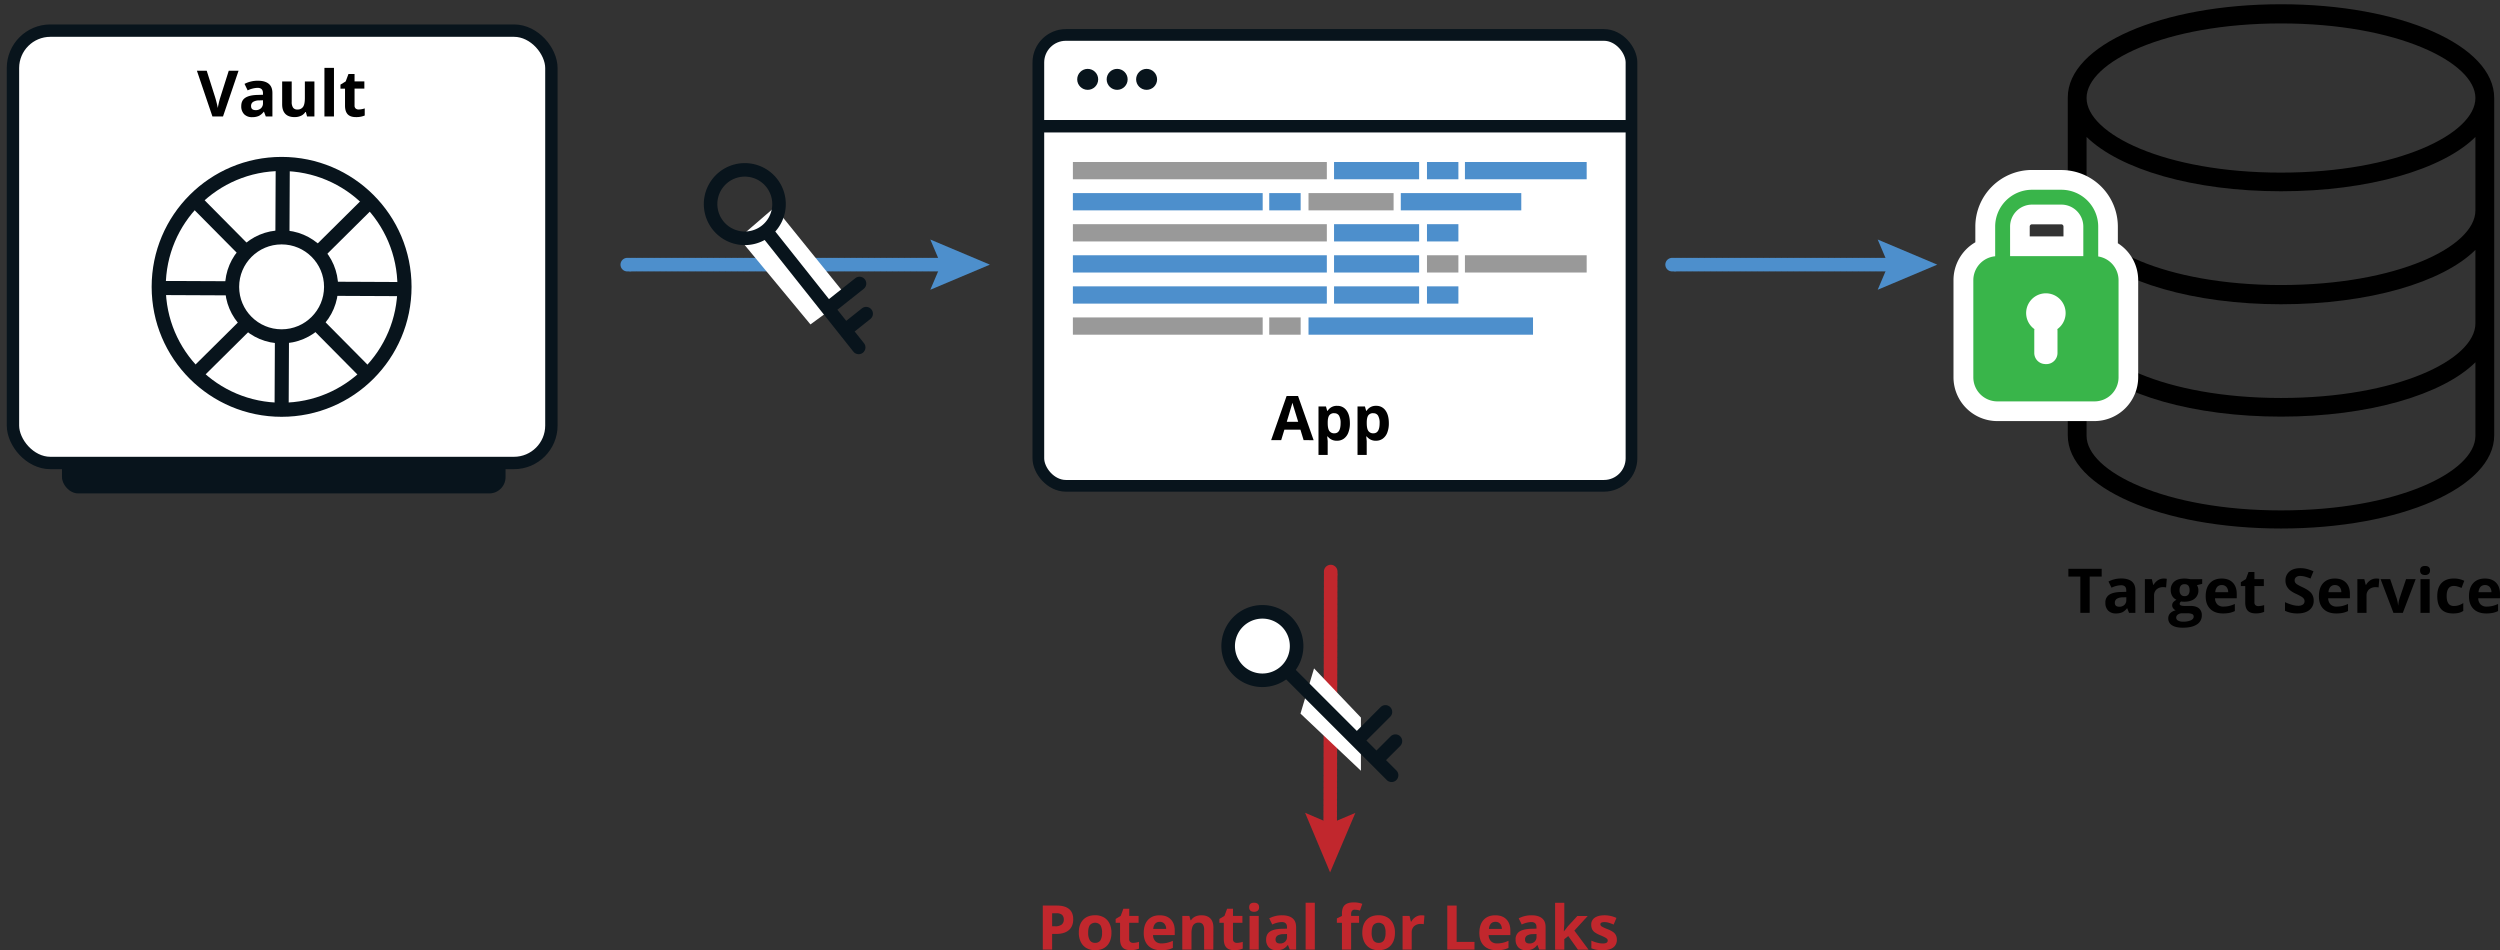 <svg id="Layer_1" data-name="Layer 1" xmlns="http://www.w3.org/2000/svg" viewBox="0 0 2026.63 770.29"><rect x="0" y="0" width="2026.63" height="770.29" fill="#333333" stroke="none"/><defs><style>.cls-1{fill:#c1272d;}.cls-2{fill:#08141c;}.cls-14,.cls-3,.cls-4,.cls-7{fill:#fff;}.cls-14,.cls-15,.cls-3,.cls-4,.cls-5{stroke:#08141c;}.cls-10,.cls-11,.cls-13,.cls-14,.cls-15,.cls-3,.cls-4,.cls-5,.cls-8,.cls-9{stroke-miterlimit:10;}.cls-3{stroke-width:10.04px;}.cls-4,.cls-5{stroke-width:11.43px;}.cls-10,.cls-11,.cls-13,.cls-15,.cls-5,.cls-8,.cls-9{fill:none;}.cls-6{fill:#39b54a;}.cls-8,.cls-9{stroke:#c1272d;}.cls-10,.cls-11,.cls-13,.cls-8,.cls-9{stroke-linecap:round;stroke-width:11px;}.cls-9{stroke-dasharray:3.2 1.6;}.cls-10,.cls-11,.cls-13{stroke:#4d8fcc;}.cls-11{stroke-dasharray:3.19 1.6;}.cls-12{fill:#4d8fcc;}.cls-13{stroke-dasharray:3.22 1.61;}.cls-14{stroke-width:9.48px;}.cls-15{stroke-width:10.09px;}.cls-16{fill:#999;}</style></defs><title>traditional_architecture_2</title><path d="M1849.09,3.44C1752,3.44,1676.24,36.7,1676.24,79V352.86c0,42.33,76.19,75.58,172.85,75.58s172.85-33.25,172.85-75.58V79.46C2021.94,36.7,1946.18,3.44,1849.09,3.44ZM2006.7,353.29c0,29.37-63.57,60.47-157.61,60.47s-157.61-31.53-157.61-60.47v-59.6c26.56,26.34,86.64,44.05,157.61,44.05S1980.14,320,2006.7,293.69Zm0-91.13c0,29.37-63.57,60.46-157.61,60.46s-157.61-31.52-157.61-60.46v-60c26.56,26.35,86.64,44.49,157.61,44.49s131.05-17.71,157.61-44.06Zm0-91.57c0,29.37-63.57,60.47-157.61,60.47s-157.61-31.53-157.61-60.47V111c27,26.35,86.64,44.05,157.61,44.05s131.05-17.7,157.61-44Zm-157.61-30.66c-94.48,0-157.61-31.53-157.61-60.47S1755,19,1849.09,19,2006.7,50.52,2006.7,79.46,1943.57,139.93,1849.09,139.93Z"/><path d="M1694,496.8h-7.57V467.4h-9.69v-6.3h27v6.3H1694Z"/><path d="M1725.9,496.8l-1.45-3.71h-.19a10.91,10.91,0,0,1-3.87,3.28,12.53,12.53,0,0,1-5.19.92A8.39,8.39,0,0,1,1709,495a8.66,8.66,0,0,1-2.26-6.4,7.2,7.2,0,0,1,3-6.4q3-2.07,9.17-2.29l4.74-.14v-1.2q0-4.16-4.25-4.15a19.36,19.36,0,0,0-7.69,2l-2.47-5a22.13,22.13,0,0,1,10.45-2.47c3.67,0,6.47.8,8.43,2.39s2.93,4,2.93,7.28V496.8Zm-2.2-12.65-2.88.1a9.35,9.35,0,0,0-4.84,1.17,3.7,3.7,0,0,0-1.58,3.27q0,3.15,3.61,3.15a5.72,5.72,0,0,0,4.14-1.49,5.23,5.23,0,0,0,1.55-4Z"/><path d="M1754,469a11.8,11.8,0,0,1,2.51.22l-.56,7a8.7,8.7,0,0,0-2.2-.24,7.89,7.89,0,0,0-5.55,1.83,6.61,6.61,0,0,0-2,5.13V496.8h-7.45V469.5h5.64l1.1,4.59h.37a10.25,10.25,0,0,1,3.43-3.7A8.48,8.48,0,0,1,1754,469Z"/><path d="M1785.22,469.5v3.79l-4.27,1.1a7.43,7.43,0,0,1,1.17,4.1,8.29,8.29,0,0,1-3.06,6.85c-2,1.63-4.88,2.45-8.51,2.45l-1.34-.07-1.1-.13a2.48,2.48,0,0,0-1.15,2c0,1.07,1.37,1.61,4.1,1.61h4.64c3,0,5.28.64,6.85,1.93a6.88,6.88,0,0,1,2.35,5.66,8.4,8.4,0,0,1-4,7.42q-4,2.64-11.46,2.64-5.71,0-8.73-2a6.32,6.32,0,0,1-3-5.58,5.84,5.84,0,0,1,1.53-4.12,8.75,8.75,0,0,1,4.52-2.37,5.06,5.06,0,0,1-2-1.6,3.95,3.95,0,0,1,0-5,10.48,10.48,0,0,1,2.61-2,7.3,7.3,0,0,1-3.41-3,9.09,9.09,0,0,1-1.25-4.83,8.55,8.55,0,0,1,2.9-6.91q2.91-2.44,8.3-2.44a21,21,0,0,1,2.73.21q1.57.21,2,.3Zm-21.07,31.15a2.68,2.68,0,0,0,1.48,2.42,8.07,8.07,0,0,0,4.14.88,14.66,14.66,0,0,0,6.27-1.1c1.52-.73,2.27-1.73,2.27-3a2.12,2.12,0,0,0-1.34-2.12,10.82,10.82,0,0,0-4.15-.59H1769a5.86,5.86,0,0,0-3.43,1A3,3,0,0,0,1764.15,500.65Zm2.71-22.21a5.51,5.51,0,0,0,1,3.51,3.64,3.64,0,0,0,3.08,1.3A3.59,3.59,0,0,0,1774,482a5.69,5.69,0,0,0,1-3.51q0-4.94-4.06-4.93T1766.86,478.44Z"/><path d="M1802.07,497.29q-6.6,0-10.31-3.64t-3.71-10.3q0-6.87,3.43-10.61T1801,469q5.79,0,9,3.3t3.22,9.1V485h-17.6a7.17,7.17,0,0,0,1.88,4.95,6.59,6.59,0,0,0,4.93,1.78,20.54,20.54,0,0,0,4.66-.51,23.51,23.51,0,0,0,4.59-1.63v5.76a17.59,17.59,0,0,1-4.17,1.45A26.12,26.12,0,0,1,1802.07,497.29Zm-1-23a4.71,4.71,0,0,0-3.71,1.5,6.91,6.91,0,0,0-1.54,4.26h10.45a6.28,6.28,0,0,0-1.44-4.26A4.88,4.88,0,0,0,1801,474.29Z"/><path d="M1830.75,491.35a16.06,16.06,0,0,0,4.69-.85V496a16.67,16.67,0,0,1-6.83,1.25c-3,0-5.15-.76-6.51-2.26s-2-3.77-2-6.78V475.09h-3.56v-3.15l4.1-2.49,2.15-5.76h4.76v5.81h7.64v5.59h-7.64v13.16a2.91,2.91,0,0,0,.89,2.35A3.52,3.52,0,0,0,1830.75,491.35Z"/><path d="M1875.6,486.89a9.21,9.21,0,0,1-3.48,7.61q-3.48,2.79-9.68,2.79a22.73,22.73,0,0,1-10.1-2.15v-7a41.72,41.72,0,0,0,6.11,2.27,18.12,18.12,0,0,0,4.58.66,6.47,6.47,0,0,0,3.82-1,3.23,3.23,0,0,0,1.33-2.83,3.08,3.08,0,0,0-.59-1.87,6.66,6.66,0,0,0-1.72-1.57,45.44,45.44,0,0,0-4.62-2.42,21.93,21.93,0,0,1-4.91-2.95,11.08,11.08,0,0,1-2.61-3.3,9.41,9.41,0,0,1-1-4.39,9.23,9.23,0,0,1,3.21-7.45q3.21-2.71,8.88-2.71a21,21,0,0,1,5.31.66,36.48,36.48,0,0,1,5.28,1.86L1873,469a36.15,36.15,0,0,0-4.72-1.64,15.71,15.71,0,0,0-3.68-.46,4.88,4.88,0,0,0-3.29,1,3.29,3.29,0,0,0-1.15,2.61,3.24,3.24,0,0,0,.46,1.75,5,5,0,0,0,1.48,1.44,44.5,44.5,0,0,0,4.8,2.5q5,2.4,6.86,4.8A9.4,9.4,0,0,1,1875.6,486.89Z"/><path d="M1893.84,497.29q-6.58,0-10.3-3.64t-3.71-10.3q0-6.87,3.43-10.61t9.48-3.75q5.79,0,9,3.3t3.22,9.1V485h-17.6a7.17,7.17,0,0,0,1.88,4.95,6.61,6.61,0,0,0,4.93,1.78,20.54,20.54,0,0,0,4.66-.51,23.51,23.51,0,0,0,4.59-1.63v5.76a17.59,17.59,0,0,1-4.17,1.45A26.12,26.12,0,0,1,1893.84,497.29Zm-1-23a4.71,4.71,0,0,0-3.71,1.5,6.91,6.91,0,0,0-1.54,4.26H1898a6.18,6.18,0,0,0-1.44-4.26A4.88,4.88,0,0,0,1892.79,474.29Z"/><path d="M1926.26,469a11.84,11.84,0,0,1,2.52.22l-.57,7A8.61,8.61,0,0,0,1926,476a7.91,7.91,0,0,0-5.56,1.83,6.64,6.64,0,0,0-2,5.13V496.8H1911V469.5h5.64l1.1,4.59h.36a10.33,10.33,0,0,1,3.43-3.7A8.51,8.51,0,0,1,1926.26,469Z"/><path d="M1940.23,496.8l-10.4-27.3h7.78l5.28,15.56a28.26,28.26,0,0,1,1.1,5.59h.14a24.18,24.18,0,0,1,1.1-5.59l5.25-15.56h7.79l-10.4,27.3Z"/><path d="M1961.86,462.45q0-3.65,4.05-3.64t4,3.64a3.59,3.59,0,0,1-1,2.7,4.28,4.28,0,0,1-3,1Q1961.86,466.11,1961.86,462.45Zm7.76,34.35h-7.45V469.5h7.45Z"/><path d="M1988.52,497.29q-12.75,0-12.75-14,0-7,3.47-10.64t9.94-3.67a18.88,18.88,0,0,1,8.49,1.86l-2.19,5.76c-1.18-.47-2.27-.86-3.28-1.16a10.53,10.53,0,0,0-3-.45q-5.82,0-5.81,8.25,0,8,5.81,8a13,13,0,0,0,4-.58,14.38,14.38,0,0,0,3.66-1.79v6.37a12.11,12.11,0,0,1-3.65,1.59A20.7,20.7,0,0,1,1988.52,497.29Z"/><path d="M2015.49,497.29q-6.59,0-10.3-3.64t-3.71-10.3q0-6.87,3.43-10.61t9.49-3.75q5.77,0,9,3.3t3.22,9.1V485H2009a7.12,7.12,0,0,0,1.88,4.95,6.59,6.59,0,0,0,4.93,1.78,20.61,20.61,0,0,0,4.66-.51,24,24,0,0,0,4.59-1.63v5.76a17.51,17.51,0,0,1-4.18,1.45A26.05,26.05,0,0,1,2015.49,497.29Zm-1-23a4.75,4.75,0,0,0-3.72,1.5,7,7,0,0,0-1.53,4.26h10.45a6.23,6.23,0,0,0-1.45-4.26A4.86,4.86,0,0,0,2014.45,474.29Z"/><path class="cls-1" d="M870,745.24q0,5.76-3.6,8.81t-10.24,3.05h-3.25v12.7h-7.56V734.1h11.4q6.5,0,9.87,2.8C868.9,738.76,870,741.54,870,745.24Zm-17.09,5.66h2.49a8.31,8.31,0,0,0,5.23-1.38,4.84,4.84,0,0,0,1.73-4,5,5,0,0,0-1.45-3.94,6.85,6.85,0,0,0-4.55-1.26h-3.45Z"/><path class="cls-1" d="M901,756.1q0,6.67-3.51,10.43t-9.79,3.76a13.76,13.76,0,0,1-6.94-1.72,11.45,11.45,0,0,1-4.61-5,16.53,16.53,0,0,1-1.61-7.52q0-6.69,3.49-10.4c2.32-2.47,5.6-3.71,9.81-3.71a13.81,13.81,0,0,1,6.94,1.71,11.41,11.41,0,0,1,4.61,4.91A16.5,16.5,0,0,1,901,756.1Zm-18.87,0a11.43,11.43,0,0,0,1.33,6.13,4.77,4.77,0,0,0,4.33,2.08,4.68,4.68,0,0,0,4.29-2.07,11.62,11.62,0,0,0,1.3-6.14,11.37,11.37,0,0,0-1.31-6.08,5.62,5.62,0,0,0-8.62,0Q882.11,752,882.11,756.1Z"/><path class="cls-1" d="M918.63,764.35a16.12,16.12,0,0,0,4.69-.85V769a16.72,16.72,0,0,1-6.84,1.25c-3,0-5.14-.76-6.5-2.26s-2-3.77-2-6.78V748.09h-3.57v-3.15l4.11-2.49,2.14-5.76h4.77v5.81H923v5.59h-7.64v13.16a2.91,2.91,0,0,0,.89,2.35A3.52,3.52,0,0,0,918.63,764.35Z"/><path class="cls-1" d="M941.19,770.29q-6.59,0-10.3-3.64t-3.71-10.3q0-6.87,3.43-10.61c2.28-2.5,5.45-3.75,9.48-3.75q5.79,0,9,3.3t3.22,9.1V758h-17.6a7.17,7.17,0,0,0,1.88,5,6.61,6.61,0,0,0,4.93,1.78,20.63,20.63,0,0,0,4.67-.51,24,24,0,0,0,4.59-1.63v5.76a17.82,17.82,0,0,1-4.18,1.45A26.12,26.12,0,0,1,941.19,770.29Zm-1.05-23a4.73,4.73,0,0,0-3.71,1.5,6.91,6.91,0,0,0-1.54,4.26h10.45a6.18,6.18,0,0,0-1.44-4.26A4.88,4.88,0,0,0,940.14,747.29Z"/><path class="cls-1" d="M983.57,769.8h-7.44V753.86a7.7,7.7,0,0,0-1-4.44,3.84,3.84,0,0,0-3.35-1.47,5,5,0,0,0-4.51,2.08c-.93,1.4-1.4,3.7-1.4,6.93V769.8h-7.44V742.5h5.69l1,3.49h.41a8,8,0,0,1,3.43-3,11.8,11.8,0,0,1,5-1c3.18,0,5.58.86,7.23,2.58s2.46,4.19,2.46,7.43Z"/><path class="cls-1" d="M1002.74,764.35a16.17,16.17,0,0,0,4.69-.85V769a16.75,16.75,0,0,1-6.84,1.25c-3,0-5.15-.76-6.51-2.26s-2-3.77-2-6.78V748.09h-3.57v-3.15l4.1-2.49,2.15-5.76h4.76v5.81h7.64v5.59h-7.64v13.16a2.94,2.94,0,0,0,.89,2.35A3.55,3.55,0,0,0,1002.74,764.35Z"/><path class="cls-1" d="M1012.63,735.45q0-3.65,4-3.64t4.05,3.64a3.59,3.59,0,0,1-1,2.7,4.28,4.28,0,0,1-3,1Q1012.63,739.11,1012.63,735.45Zm7.76,34.35h-7.45V742.5h7.45Z"/><path class="cls-1" d="M1045.54,769.8l-1.44-3.71h-.2a10.91,10.91,0,0,1-3.87,3.28,12.5,12.5,0,0,1-5.19.92,8.39,8.39,0,0,1-6.19-2.25,8.65,8.65,0,0,1-2.25-6.4c0-2.89,1-5,3-6.4s5.08-2.14,9.16-2.29l4.74-.14v-1.2q0-4.15-4.25-4.15a19.36,19.36,0,0,0-7.69,2l-2.46-5a22.09,22.09,0,0,1,10.44-2.47c3.67,0,6.47.8,8.43,2.39s2.93,4,2.93,7.28V769.8Zm-2.2-12.65-2.88.1a9.35,9.35,0,0,0-4.84,1.17,3.7,3.7,0,0,0-1.58,3.27q0,3.15,3.61,3.15a5.68,5.68,0,0,0,4.14-1.49,5.23,5.23,0,0,0,1.55-4Z"/><path class="cls-1" d="M1065.85,769.8h-7.45v-38h7.45Z"/><path class="cls-1" d="M1101.74,748.09h-6.45V769.8h-7.44V748.09h-4.11V744.5l4.11-2v-2q0-4.66,2.29-6.81t7.35-2.15a19,19,0,0,1,6.86,1.15l-1.9,5.47a14,14,0,0,0-4.15-.71,2.68,2.68,0,0,0-2.3.94,3.91,3.91,0,0,0-.71,2.4v1.71h6.45Z"/><path class="cls-1" d="M1130.82,756.1q0,6.67-3.52,10.43t-9.79,3.76a13.75,13.75,0,0,1-6.93-1.72,11.47,11.47,0,0,1-4.62-5,16.66,16.66,0,0,1-1.61-7.52q0-6.69,3.49-10.4t9.82-3.71a13.75,13.75,0,0,1,6.93,1.71,11.41,11.41,0,0,1,4.61,4.91A16.37,16.37,0,0,1,1130.82,756.1Zm-18.88,0a11.53,11.53,0,0,0,1.33,6.13,4.79,4.79,0,0,0,4.34,2.08,4.67,4.67,0,0,0,4.28-2.07,11.61,11.61,0,0,0,1.31-6.14,11.27,11.27,0,0,0-1.32-6.08,5.62,5.62,0,0,0-8.62,0Q1111.94,752,1111.94,756.1Z"/><path class="cls-1" d="M1152.2,742a11.84,11.84,0,0,1,2.52.22l-.56,7a8.75,8.75,0,0,0-2.2-.24,7.91,7.91,0,0,0-5.56,1.83,6.64,6.64,0,0,0-2,5.13V769.8H1137V742.5h5.64l1.1,4.59h.36a10.33,10.33,0,0,1,3.43-3.7A8.51,8.51,0,0,1,1152.2,742Z"/><path class="cls-1" d="M1173.25,769.8V734.1h7.57v29.45h14.47v6.25Z"/><path class="cls-1" d="M1213.26,770.29q-6.59,0-10.3-3.64t-3.71-10.3q0-6.87,3.43-10.61c2.28-2.5,5.45-3.75,9.48-3.75q5.79,0,9,3.3t3.22,9.1V758h-17.6a7.17,7.17,0,0,0,1.88,5,6.61,6.61,0,0,0,4.93,1.78,20.63,20.63,0,0,0,4.67-.51,24,24,0,0,0,4.59-1.63v5.76a17.82,17.82,0,0,1-4.18,1.45A26.12,26.12,0,0,1,1213.26,770.29Zm-1-23a4.73,4.73,0,0,0-3.71,1.5,7,7,0,0,0-1.54,4.26h10.45a6.18,6.18,0,0,0-1.44-4.26A4.88,4.88,0,0,0,1212.21,747.29Z"/><path class="cls-1" d="M1247.78,769.8l-1.44-3.71h-.19a11.08,11.08,0,0,1-3.87,3.28,12.53,12.53,0,0,1-5.19.92,8.39,8.39,0,0,1-6.19-2.25,8.62,8.62,0,0,1-2.26-6.4,7.2,7.2,0,0,1,3-6.4c2-1.38,5.08-2.14,9.17-2.29l4.74-.14v-1.2q0-4.15-4.25-4.15a19.32,19.32,0,0,0-7.69,2l-2.47-5a22.13,22.13,0,0,1,10.45-2.47q5.49,0,8.42,2.39c2,1.6,2.93,4,2.93,7.28V769.8Zm-2.19-12.65-2.89.1a9.34,9.34,0,0,0-4.83,1.17,3.69,3.69,0,0,0-1.59,3.27q0,3.15,3.62,3.15a5.72,5.72,0,0,0,4.14-1.49,5.23,5.23,0,0,0,1.55-4Z"/><path class="cls-1" d="M1267.8,755l3.25-4.15,7.64-8.3h8.4l-10.84,11.84,11.5,15.46h-8.59l-7.87-11.06-3.19,2.56v8.5h-7.45v-38h7.45v16.94l-.4,6.2Z"/><path class="cls-1" d="M1310.7,761.69a7.52,7.52,0,0,1-2.92,6.4c-1.94,1.46-4.85,2.2-8.73,2.2a27.29,27.29,0,0,1-5.08-.41,19.32,19.32,0,0,1-3.93-1.18v-6.15a26.42,26.42,0,0,0,4.68,1.63,18.89,18.89,0,0,0,4.58.66q4,0,4-2.34a2,2,0,0,0-.54-1.43,7.81,7.81,0,0,0-1.85-1.25c-.88-.46-2-1-3.52-1.62a22.26,22.26,0,0,1-4.63-2.44,6.83,6.83,0,0,1-2.14-2.58,8.42,8.42,0,0,1-.68-3.57,6.49,6.49,0,0,1,2.82-5.63q2.82-2,8-2a22.75,22.75,0,0,1,9.6,2.15l-2.25,5.37a40.07,40.07,0,0,0-3.83-1.44,12.18,12.18,0,0,0-3.64-.56c-2.2,0-3.3.59-3.3,1.78a2.09,2.09,0,0,0,1.06,1.73,28.51,28.51,0,0,0,4.66,2.18,21.36,21.36,0,0,1,4.68,2.41,7.14,7.14,0,0,1,2.2,2.59A8,8,0,0,1,1310.7,761.69Z"/><rect class="cls-2" x="50.25" y="344.92" width="359.58" height="55.08" rx="13.23" ry="13.23"/><rect class="cls-3" x="10.5" y="24.83" width="436.49" height="350.49" rx="30.33" ry="30.33"/><circle class="cls-4" cx="228.28" cy="232.54" r="99.63"/><line class="cls-5" x1="229.21" y1="133.83" x2="228.28" y2="334.01"/><line class="cls-5" x1="328.83" y1="234.38" x2="128.66" y2="233.46"/><line class="cls-5" x1="299.19" y1="305.02" x2="158.3" y2="162.82"/><line class="cls-5" x1="299.84" y1="163.47" x2="157.65" y2="304.37"/><circle class="cls-4" cx="228.28" cy="232.54" r="40.13"/><path d="M185.45,57.33h7.94l-12.61,37.1h-8.57l-12.59-37.1h7.95l7,22.08c.39,1.3.79,2.82,1.21,4.55s.67,2.94.77,3.62a65.86,65.86,0,0,1,1.9-8.17Z"/><path d="M215.47,94.43,214,90.57h-.2a11.35,11.35,0,0,1-4,3.41,12.92,12.92,0,0,1-5.39,1,8.72,8.72,0,0,1-6.44-2.33A9,9,0,0,1,195.58,86q0-4.52,3.16-6.66c2.1-1.43,5.28-2.22,9.52-2.37l4.92-.15V75.52q0-4.3-4.41-4.31a20.11,20.11,0,0,0-8,2.06L198.22,68a23,23,0,0,1,10.85-2.56q5.72,0,8.76,2.48t3,7.56V94.43Zm-2.29-13.15-3,.1a9.64,9.64,0,0,0-5,1.22,3.83,3.83,0,0,0-1.65,3.4c0,2.18,1.25,3.28,3.75,3.28a5.94,5.94,0,0,0,4.3-1.55,5.41,5.41,0,0,0,1.61-4.11Z"/><path d="M248.93,94.43l-1-3.63h-.4A8.2,8.2,0,0,1,244,93.86a12.14,12.14,0,0,1-5.2,1.07q-5,0-7.54-2.67c-1.69-1.79-2.53-4.35-2.53-7.7V66.06h7.74V82.63a7.91,7.91,0,0,0,1.09,4.6A3.94,3.94,0,0,0,241,88.77a5.23,5.23,0,0,0,4.7-2.17c1-1.45,1.44-3.84,1.44-7.19V66.06h7.74V94.43Z"/><path d="M270.73,94.43H263V55h7.74Z"/><path d="M290.8,88.77a16.84,16.84,0,0,0,4.87-.89v5.76a17.43,17.43,0,0,1-7.1,1.29c-3.1,0-5.35-.78-6.77-2.34s-2.11-3.91-2.11-7V71.87H276V68.6L280.24,66l2.24-6h4.94v6h7.95v5.81h-7.95V85.55a3,3,0,0,0,.93,2.43A3.63,3.63,0,0,0,290.8,88.77Z"/><path class="cls-6" d="M1619.2,333.39a27.54,27.54,0,0,1-27.52-27.52V227.18a27.37,27.37,0,0,1,17.71-25.74V183.7a37.91,37.91,0,0,1,37.87-37.87h23.8a37.91,37.91,0,0,1,37.86,37.87V202a27.36,27.36,0,0,1,16.49,25.23v78.69a27.55,27.55,0,0,1-27.52,27.52Zm39.34-87.49a8,8,0,0,0-8,7.95,7.86,7.86,0,0,0,3.33,6.45l4,2.87-.76,4.87,0,.19v17.89a1,1,0,0,0,1,1h.74a1,1,0,0,0,1-1V268.2s-.79-5-.79-5l4-2.87a7.86,7.86,0,0,0,3.33-6.45A8,8,0,0,0,1658.54,245.9Zm22.3-46.24v-16a9.8,9.8,0,0,0-9.78-9.79h-23.8a9.8,9.8,0,0,0-9.78,9.79v16Z"/><path class="cls-7" d="M1671.06,153.83a29.9,29.9,0,0,1,29.86,29.87v24.2a19.53,19.53,0,0,1,16.49,19.28v78.69a19.52,19.52,0,0,1-19.52,19.52H1619.2a19.52,19.52,0,0,1-19.52-19.52V227.18a19.51,19.51,0,0,1,17.71-19.43V183.7a29.9,29.9,0,0,1,29.87-29.87h23.8m-41.58,53.83h59.36v-24a17.81,17.81,0,0,0-17.78-17.79h-23.8a17.8,17.8,0,0,0-17.78,17.79v24m28.69,87.5h.74a9,9,0,0,0,9-9V268.2a9.34,9.34,0,0,0-.12-1.4,16,16,0,1,0-18.58,0,9.34,9.34,0,0,0-.12,1.4v17.92a9,9,0,0,0,9,9m12.89-157.33h-23.8a45.92,45.92,0,0,0-45.87,45.87v12.74a35.54,35.54,0,0,0-17.71,30.74v78.69a35.55,35.55,0,0,0,35.52,35.52h78.69a35.56,35.56,0,0,0,35.52-35.52V227.18a35.5,35.5,0,0,0-16.49-30V183.7a45.91,45.91,0,0,0-45.86-45.87Zm-25.58,53.83v-8a1.81,1.81,0,0,1,1.78-1.79h23.8a1.81,1.81,0,0,1,1.78,1.79v8Z"/><line class="cls-8" x1="1078.74" y1="463.33" x2="1078.74" y2="464.93"/><line class="cls-9" x1="1078.73" y1="466.53" x2="1078.31" y2="671.98"/><line class="cls-8" x1="1078.31" y1="672.78" x2="1078.31" y2="674.38"/><polygon class="cls-1" points="1057.97 658.89 1078.32 667.59 1098.71 658.98 1078.24 707.22 1057.97 658.89"/><line class="cls-10" x1="1355.5" y1="214.53" x2="1357.1" y2="214.53"/><line class="cls-11" x1="1358.7" y1="214.53" x2="1535.2" y2="214.53"/><line class="cls-10" x1="1536" y1="214.53" x2="1537.6" y2="214.53"/><polygon class="cls-12" points="1522.16 234.9 1530.81 214.53 1522.16 194.17 1570.44 214.53 1522.16 234.9"/><line class="cls-10" x1="508.5" y1="214.53" x2="510.1" y2="214.53"/><line class="cls-13" x1="511.71" y1="214.53" x2="767.2" y2="214.53"/><line class="cls-10" x1="768" y1="214.53" x2="769.6" y2="214.53"/><polygon class="cls-12" points="754.16 234.9 762.81 214.53 754.16 194.17 802.44 214.53 754.16 234.9"/><polygon class="cls-7" points="628 168 687 241 657 263 599 193 628 168"/><path class="cls-2" d="M706.44,250.87a5.5,5.5,0,0,0-7.73-.89L686,260.09l-7.16-9,21.34-16.94a5.5,5.5,0,0,0-6.84-8.62L672,242.47l-43.51-54.79a33.23,33.23,0,1,0-8.61,6.85l71.81,90.41a5.5,5.5,0,1,0,8.61-6.84l-7.46-9.4,12.72-10.1A5.5,5.5,0,0,0,706.44,250.87Zm-120.08-71.6a22.25,22.25,0,1,1,31.26,3.58A22.28,22.28,0,0,1,586.36,179.27Z"/><polygon class="cls-7" points="1065.24 541.83 1103.24 581.71 1103.24 624.83 1054.24 578.48 1065.24 541.83"/><circle class="cls-7" cx="1023.37" cy="523.74" r="27.75"/><path class="cls-2" d="M999.86,547.25a33.25,33.25,0,1,1,47,0A33.27,33.27,0,0,1,999.86,547.25ZM1039.1,508a22.25,22.25,0,1,0,0,31.47A22.29,22.29,0,0,0,1039.1,508Z"/><path class="cls-2" d="M1124.31,632.46l-84.15-84.14a5.5,5.5,0,0,1,7.78-7.78l84.14,84.14a5.5,5.5,0,0,1-7.77,7.78Z"/><path class="cls-2" d="M1114.58,617.43a5.5,5.5,0,0,1,0-7.77l12.73-12.73a5.5,5.5,0,0,1,7.78,7.78l-12.73,12.72A5.5,5.5,0,0,1,1114.58,617.43Z"/><path class="cls-2" d="M1098.67,601.53a5.52,5.52,0,0,1,0-7.78l20.51-20.51A5.5,5.5,0,1,1,1127,581l-20.51,20.51A5.52,5.52,0,0,1,1098.67,601.53Z"/><rect class="cls-14" x="841.74" y="28.33" width="480.82" height="365.5" rx="22.32" ry="22.32"/><line class="cls-15" x1="841.74" y1="102.33" x2="1324.24" y2="102.33"/><circle class="cls-2" cx="881.74" cy="64.33" r="8.5"/><circle class="cls-2" cx="905.62" cy="64.33" r="8.5"/><circle class="cls-2" cx="929.5" cy="64.33" r="8.5"/><rect class="cls-16" x="869.74" y="131.33" width="205.86" height="14"/><rect class="cls-12" x="1081.44" y="131.33" width="68.97" height="14"/><rect class="cls-12" x="1156.78" y="131.33" width="25.47" height="14"/><rect class="cls-12" x="1187.55" y="131.33" width="98.69" height="14"/><rect class="cls-12" x="1135.56" y="156.53" width="97.68" height="14" transform="translate(2368.79 327.06) rotate(180)"/><rect class="cls-16" x="1060.74" y="156.53" width="68.97" height="14" transform="translate(2190.46 327.06) rotate(180)"/><rect class="cls-12" x="1028.91" y="156.53" width="25.47" height="14" transform="translate(2083.29 327.06) rotate(180)"/><rect class="cls-12" x="869.74" y="156.53" width="153.87" height="14" transform="translate(1893.34 327.06) rotate(180)"/><rect class="cls-16" x="869.74" y="181.73" width="205.86" height="14"/><rect class="cls-12" x="1081.44" y="181.73" width="68.97" height="14"/><rect class="cls-12" x="1156.78" y="181.73" width="25.47" height="14"/><rect class="cls-12" x="869.74" y="206.93" width="205.86" height="14"/><rect class="cls-12" x="1081.44" y="206.93" width="68.97" height="14"/><rect class="cls-16" x="1156.78" y="206.93" width="25.47" height="14"/><rect class="cls-16" x="1187.55" y="206.93" width="98.69" height="14"/><rect class="cls-12" x="869.74" y="232.13" width="205.86" height="14"/><rect class="cls-12" x="1081.44" y="232.13" width="68.97" height="14"/><rect class="cls-12" x="1156.78" y="232.13" width="25.47" height="14"/><rect class="cls-12" x="1060.74" y="257.33" width="181.99" height="14" transform="translate(2303.48 528.66) rotate(180)"/><rect class="cls-16" x="1028.91" y="257.33" width="25.47" height="14" transform="translate(2083.29 528.66) rotate(180)"/><rect class="cls-16" x="869.74" y="257.33" width="153.87" height="14" transform="translate(1893.34 528.66) rotate(180)"/><path d="M1056.78,356.8l-2.59-8.5h-13l-2.59,8.5h-8.15L1043,321h9.26l12.64,35.84Zm-4.4-14.85q-3.59-11.54-4-13.06c-.3-1-.51-1.8-.64-2.39q-.81,3.12-4.62,15.45Z"/><path d="M1083.83,357.29a9.06,9.06,0,0,1-7.54-3.49h-.39c.26,2.27.39,3.59.39,3.95v11.06h-7.45V329.5h6.05l1,3.54h.35A8.61,8.61,0,0,1,1084,329a8.85,8.85,0,0,1,7.56,3.74q2.75,3.74,2.74,10.37a20.51,20.51,0,0,1-1.28,7.59,10.73,10.73,0,0,1-3.65,4.91A9.33,9.33,0,0,1,1083.83,357.29Zm-2.2-22.34a4.71,4.71,0,0,0-4,1.69c-.84,1.14-1.28,3-1.31,5.61v.8q0,4.4,1.3,6.3a4.66,4.66,0,0,0,4.14,1.91q5,0,5-8.26a11.79,11.79,0,0,0-1.24-6A4.21,4.21,0,0,0,1081.63,335Z"/><path d="M1115.47,357.29a9.06,9.06,0,0,1-7.54-3.49h-.39c.26,2.27.39,3.59.39,3.95v11.06h-7.45V329.5h6l1,3.54h.35a8.61,8.61,0,0,1,7.74-4.05,8.85,8.85,0,0,1,7.56,3.74q2.74,3.74,2.74,10.37a20.51,20.51,0,0,1-1.28,7.59,10.66,10.66,0,0,1-3.65,4.91A9.33,9.33,0,0,1,1115.47,357.29Zm-2.2-22.34a4.71,4.71,0,0,0-4,1.69c-.84,1.14-1.28,3-1.31,5.61v.8q0,4.4,1.3,6.3a4.66,4.66,0,0,0,4.14,1.91q5,0,5-8.26a11.79,11.79,0,0,0-1.24-6A4.21,4.21,0,0,0,1113.27,335Z"/></svg>